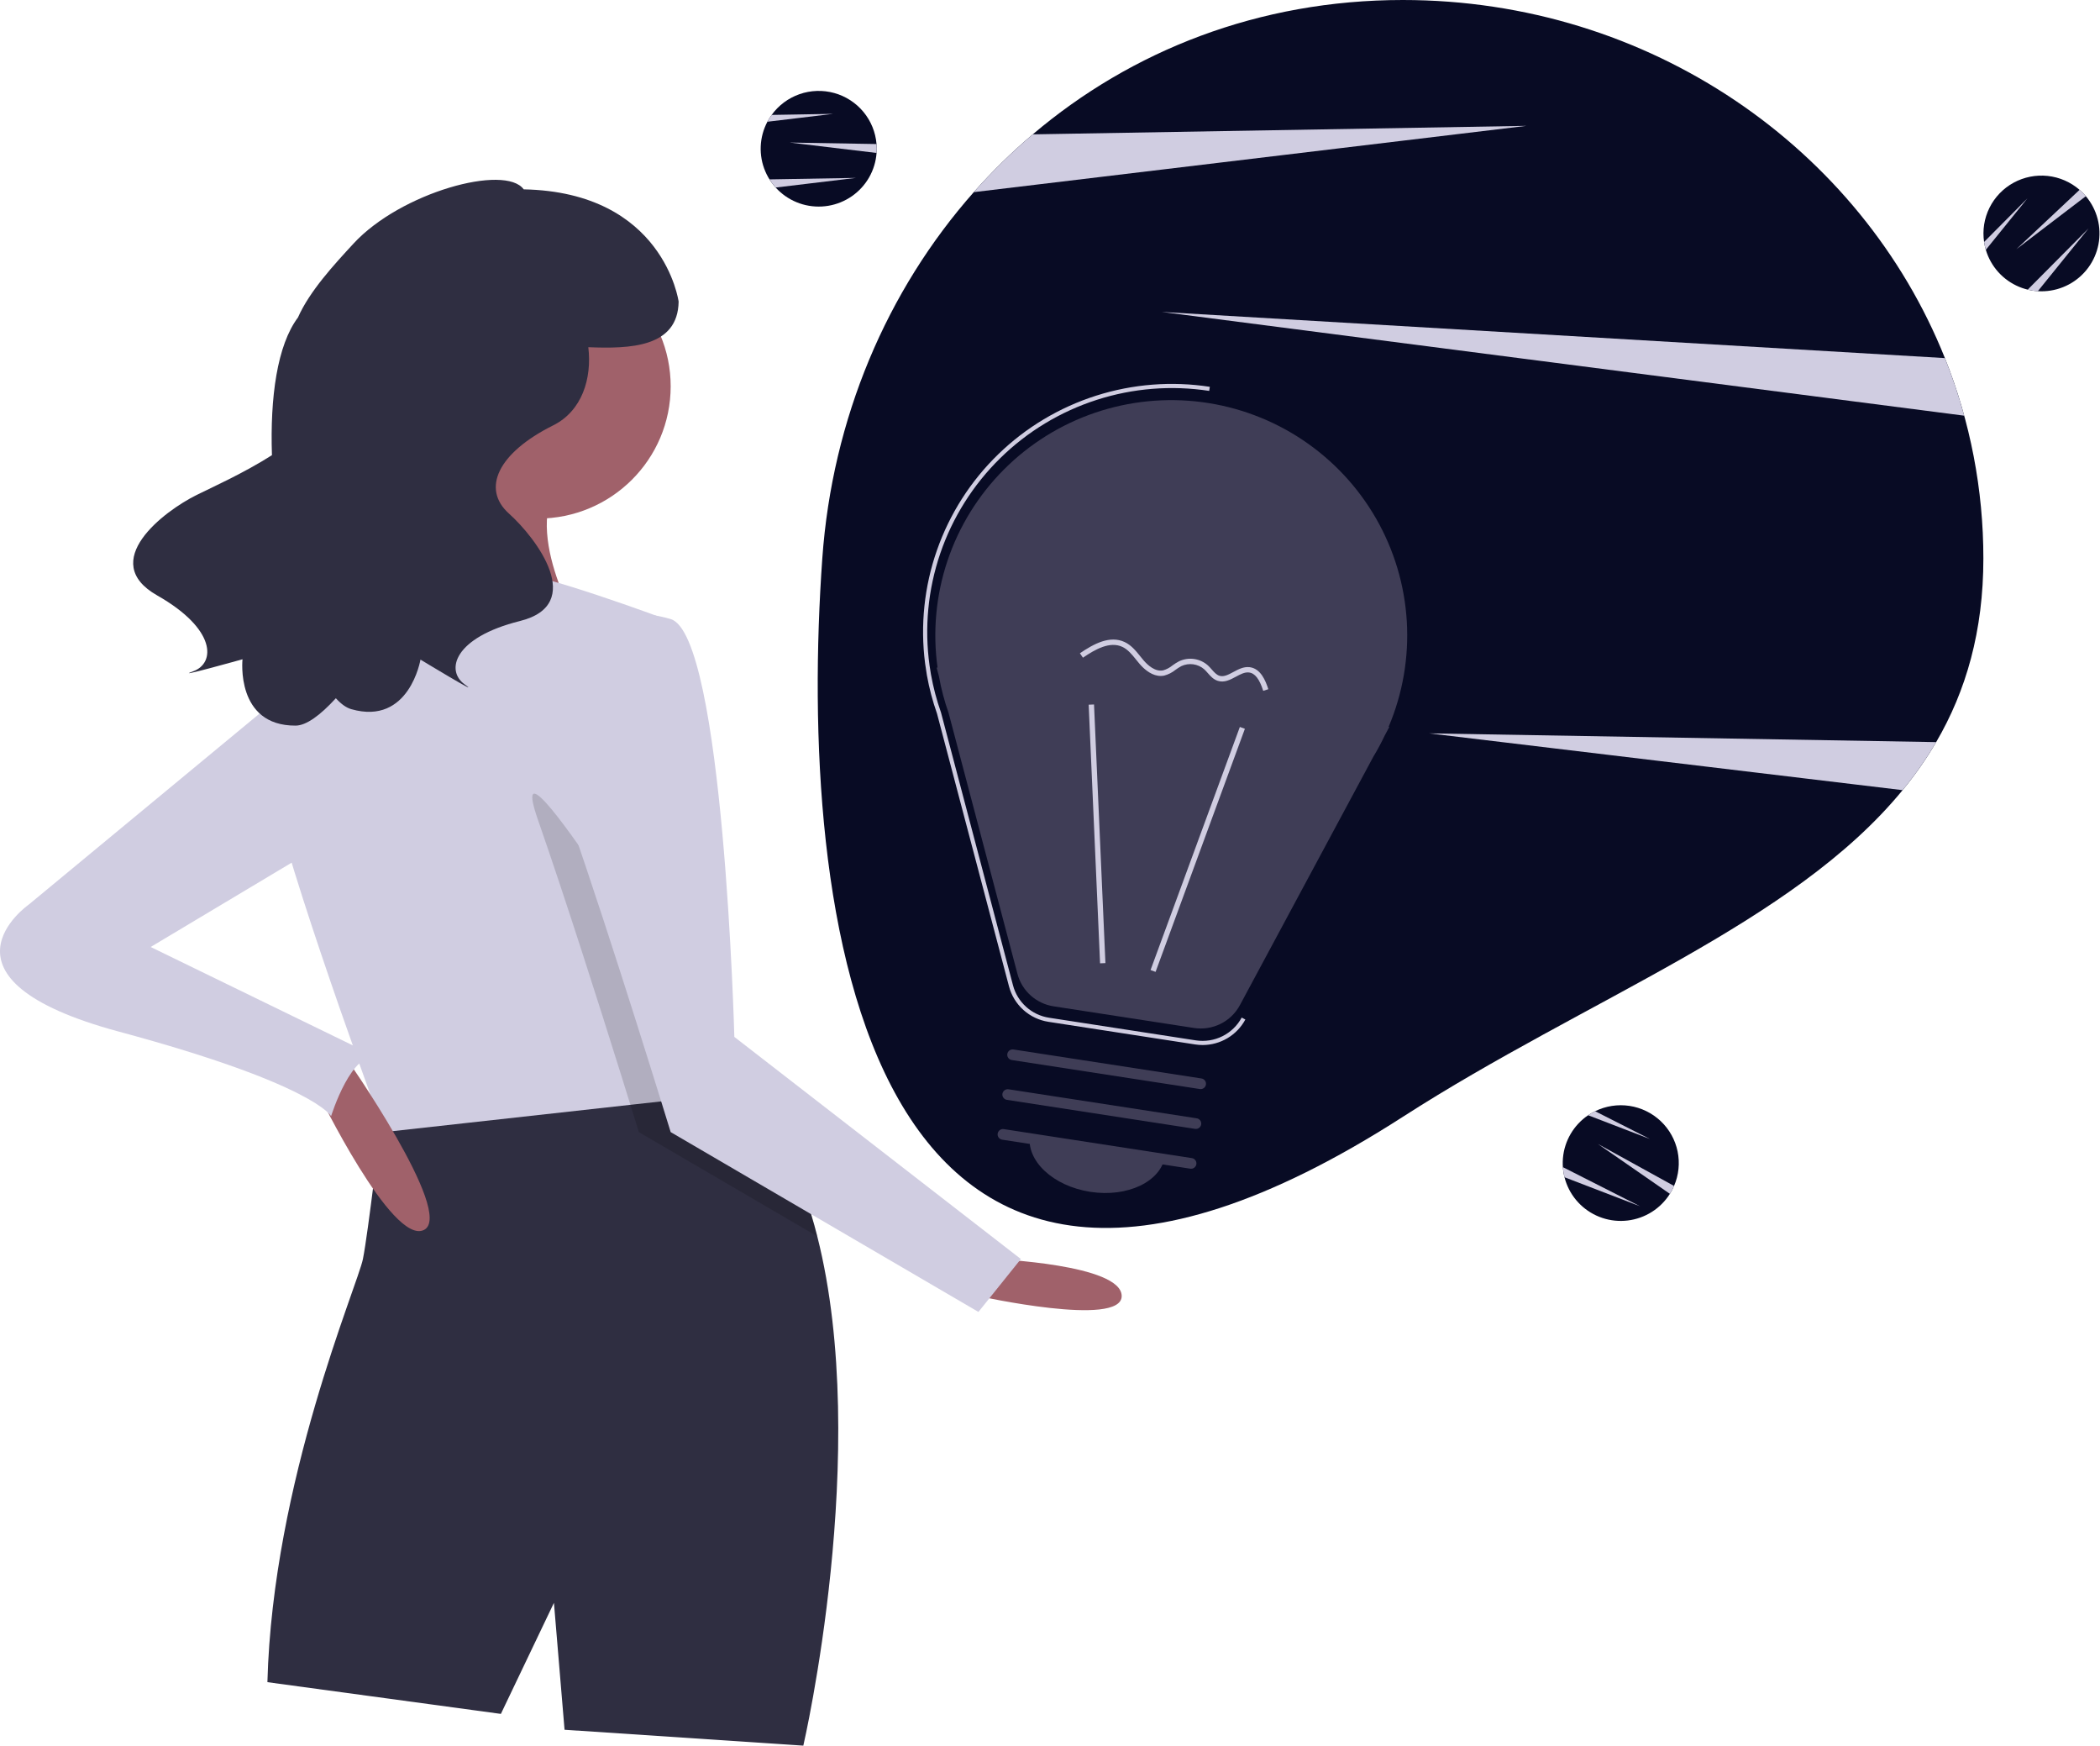 <svg width="361" height="300" viewBox="0 0 361 300" fill="none" xmlns="http://www.w3.org/2000/svg">
<path d="M340.951 95.969C340.951 108.455 337.983 118.733 332.835 127.538C331.136 130.438 329.207 133.198 327.067 135.793C308.142 158.859 272.957 171.484 241.156 191.934C147.286 252.296 137.118 155.571 141.357 95.969C143.067 71.919 152.466 49.889 167.397 33.022C170.533 29.474 173.92 26.155 177.533 23.091C194.484 8.705 216.384 0 241.156 0C283.656 0 319.949 25.544 334.339 61.541C338.714 72.495 340.958 84.179 340.951 95.969Z" fill="#080B24"/>
<path d="M262.419 21.628L167.397 33.022C170.533 29.474 173.921 26.155 177.533 23.091L262.419 21.628Z" fill="#D0CDE1"/>
<path d="M332.835 127.538C331.136 130.438 329.207 133.198 327.067 135.793L245.674 126.036L332.835 127.538Z" fill="#D0CDE1"/>
<path d="M337.659 71.439L199.715 53.61L334.339 61.541C335.632 64.776 336.74 68.08 337.659 71.439Z" fill="#D0CDE1"/>
<path d="M150.715 25.563C150.715 25.808 150.708 26.049 150.686 26.287C150.578 27.762 150.142 29.194 149.409 30.479C148.675 31.764 147.663 32.869 146.447 33.715C145.23 34.561 143.84 35.126 142.377 35.369C140.913 35.612 139.414 35.526 137.988 35.119C136.562 34.711 135.245 33.992 134.134 33.013C133.022 32.034 132.143 30.821 131.562 29.461C130.98 28.101 130.711 26.629 130.772 25.152C130.834 23.675 131.225 22.23 131.918 20.923C132.132 20.513 132.378 20.12 132.652 19.748C133.845 18.099 135.517 16.854 137.442 16.182C139.367 15.509 141.452 15.441 143.417 15.987C145.382 16.532 147.132 17.666 148.43 19.233C149.729 20.801 150.514 22.728 150.679 24.754C150.704 25.02 150.715 25.29 150.715 25.563Z" fill="#080B24"/>
<path d="M150.715 25.563C150.715 25.808 150.708 26.049 150.686 26.287L135.751 24.498L150.679 24.754C150.704 25.02 150.715 25.29 150.715 25.563Z" fill="#D0CDE1"/>
<path d="M147.152 30.573L133.336 32.23C132.944 31.795 132.591 31.326 132.281 30.828L147.152 30.573Z" fill="#D0CDE1"/>
<path d="M143.233 19.567L131.918 20.923C132.132 20.513 132.378 20.12 132.652 19.748L143.233 19.567Z" fill="#D0CDE1"/>
<path d="M287.428 204.544C287.313 204.76 287.193 204.97 287.062 205.17C286.273 206.422 285.214 207.483 283.962 208.275C282.71 209.068 281.296 209.572 279.823 209.751C278.351 209.93 276.857 209.78 275.45 209.31C274.043 208.841 272.759 208.065 271.691 207.039C270.623 206.013 269.799 204.763 269.277 203.379C268.756 201.995 268.55 200.512 268.676 199.039C268.803 197.567 269.257 196.14 270.006 194.864C270.755 193.588 271.78 192.495 273.007 191.664C273.389 191.402 273.791 191.17 274.208 190.969C276.038 190.07 278.1 189.751 280.117 190.056C282.133 190.362 284.008 191.276 285.487 192.676C286.966 194.076 287.978 195.894 288.388 197.885C288.798 199.877 288.585 201.945 287.777 203.812C287.674 204.059 287.557 204.302 287.428 204.544Z" fill="#080B24"/>
<path d="M287.427 204.544C287.312 204.76 287.192 204.97 287.061 205.17L274.711 196.613L287.777 203.812C287.673 204.059 287.556 204.302 287.427 204.544Z" fill="#D0CDE1"/>
<path d="M281.925 207.304L268.941 202.315C268.799 201.747 268.708 201.167 268.669 200.583L281.925 207.304Z" fill="#D0CDE1"/>
<path d="M283.64 195.752L273.007 191.664C273.389 191.403 273.79 191.17 274.208 190.969L283.64 195.752Z" fill="#D0CDE1"/>
<path d="M358.081 33.179C358.253 33.354 358.417 33.532 358.568 33.717C359.524 34.847 360.214 36.176 360.59 37.606C360.965 39.037 361.015 40.532 360.737 41.984C360.459 43.436 359.86 44.808 358.982 46C358.105 47.192 356.971 48.174 355.665 48.875C354.359 49.575 352.912 49.976 351.43 50.049C349.949 50.121 348.469 49.864 347.1 49.295C345.731 48.726 344.507 47.86 343.516 46.76C342.525 45.659 341.793 44.353 341.373 42.935C341.24 42.492 341.14 42.041 341.075 41.583C340.774 39.572 341.099 37.518 342.006 35.698C342.913 33.877 344.358 32.377 346.147 31.401C347.936 30.424 349.983 30.018 352.011 30.236C354.039 30.455 355.95 31.288 357.488 32.624C357.693 32.797 357.889 32.983 358.081 33.179Z" fill="#080B24"/>
<path d="M358.081 33.178C358.252 33.354 358.416 33.532 358.568 33.717L346.622 42.827L357.488 32.624C357.692 32.797 357.889 32.983 358.081 33.178Z" fill="#D0CDE1"/>
<path d="M359.04 39.244L350.311 50.044C349.725 50.005 349.143 49.914 348.573 49.773L359.04 39.244Z" fill="#D0CDE1"/>
<path d="M348.524 34.091L341.373 42.935C341.24 42.492 341.14 42.041 341.075 41.583L348.524 34.091Z" fill="#D0CDE1"/>
<path d="M170.932 216.375C170.932 216.375 192.823 217.284 192.823 222.738C192.823 228.192 168.195 222.738 168.195 222.738L170.932 216.375Z" fill="#A0616A"/>
<path d="M138.095 300L97.049 297.273L95.225 275.458L86.103 294.546L45.969 289.092C46.881 254.552 61.476 220.92 62.388 216.375C63.3 211.83 65.48 193.051 65.48 193.051C69.466 184.625 90.354 183.834 106.727 184.598C113.513 184.907 119.533 185.489 123.246 185.907C125.699 186.179 127.15 186.379 127.15 186.379C133.689 193.097 137.904 202.25 140.494 212.476C149.834 249.316 138.095 300 138.095 300Z" fill="#2F2E41"/>
<path d="M92.488 89.12C105.082 89.12 115.292 78.947 115.292 66.396C115.292 53.846 105.082 43.672 92.488 43.672C79.894 43.672 69.685 53.846 69.685 66.396C69.685 78.947 79.894 89.12 92.488 89.12Z" fill="#A0616A"/>
<path d="M76.982 71.85C76.982 71.85 70.597 100.028 60.564 108.209C50.53 116.389 99.786 108.209 99.786 108.209C99.786 108.209 88.84 90.029 97.049 81.849C105.258 73.668 76.982 71.85 76.982 71.85Z" fill="#A0616A"/>
<path d="M123.501 188.197L108.368 189.87L66.036 194.56C66.036 194.56 65.836 194.024 65.48 193.051C62.406 184.698 47.602 144.049 45.969 131.842C44.145 118.207 63.3 101.846 63.3 101.846C63.3 101.846 81.543 98.21 87.015 98.21C92.488 98.21 114.38 106.391 114.38 106.391L122.543 179.571L123.245 185.907L123.501 188.197Z" fill="#D0CDE1"/>
<path opacity="0.15" d="M140.494 212.476L109.819 194.56C109.819 194.56 109.28 192.815 108.368 189.87C107.912 188.397 107.356 186.616 106.727 184.598C103.187 173.272 97.249 154.584 92.488 140.931C85.191 120.025 120.764 178.199 120.764 178.199L122.543 179.571L123.245 185.907C125.699 186.179 127.149 186.379 127.149 186.379C133.689 193.097 137.903 202.25 140.494 212.476Z" fill="black"/>
<path d="M99.785 108.209C99.785 108.209 90.664 120.025 97.961 140.931C105.258 161.837 115.292 194.56 115.292 194.56L168.196 225.465L175.493 216.375L126.237 178.199C126.237 178.199 124.413 109.117 115.292 106.391C106.17 103.664 99.785 108.209 99.785 108.209Z" fill="#D0CDE1"/>
<path d="M54.635 187.743C54.635 187.743 67.405 214.103 72.878 211.376C78.351 208.649 59.196 181.38 59.196 181.38L54.635 187.743Z" fill="#A0616A"/>
<path d="M53.266 115.48L4.923 155.475C4.923 155.475 -13.32 168.2 20.429 177.29C54.178 186.379 56.915 191.833 56.915 191.833C56.915 191.833 60.563 180.017 65.124 181.835L25.902 162.746L57.827 143.658L53.266 115.48Z" fill="#D0CDE1"/>
<path d="M33.837 85.047C36.374 83.795 41.977 81.268 46.749 78.224C46.414 68.319 47.638 59.328 51.221 54.562C53.232 50.012 57.455 45.456 60.763 41.868C68.885 33.058 86.845 28.14 90.03 32.542C114.123 33.016 116.66 51.836 116.66 51.836C116.535 59.708 108.325 59.957 101.133 59.67C101.777 65.044 100.061 70.628 95.091 73.104C85.587 77.839 82.736 83.995 87.488 88.257C92.24 92.519 100.793 103.884 89.388 106.725C77.984 109.567 76.558 115.249 79.885 117.617C83.211 119.985 72.281 113.355 72.281 113.355C72.281 113.355 70.381 124.72 60.401 121.879C59.507 121.624 58.613 120.972 57.735 119.996C55.039 122.947 52.635 124.692 50.823 124.701C40.445 124.756 41.689 113.301 41.689 113.301C41.689 113.301 29.371 116.749 33.215 115.363C37.058 113.976 37.223 108.121 27.009 102.321C16.796 96.521 28.108 87.875 33.837 85.047Z" fill="#2F2E41"/>
<path d="M161.172 114.74L161.006 114.718L161.41 116.247C161.791 118.38 162.345 120.479 163.066 122.523L174.904 167.366C175.282 168.797 176.071 170.087 177.174 171.078C178.277 172.069 179.646 172.717 181.114 172.944L205.255 176.665C206.816 176.906 208.413 176.658 209.827 175.955C211.24 175.252 212.399 174.129 213.145 172.741L236.087 130.04C236.803 128.857 237.459 127.637 238.049 126.387L238.828 124.937L238.707 124.921C241.138 119.188 242.209 112.973 241.835 106.76C241.46 100.547 239.651 94.504 236.548 89.102C233.445 83.701 229.132 79.086 223.945 75.618C218.759 72.15 212.838 69.923 206.646 69.11C200.454 68.297 194.156 68.92 188.245 70.93C182.334 72.941 176.969 76.285 172.568 80.701C168.166 85.117 164.848 90.487 162.871 96.391C160.895 102.295 160.313 108.575 161.171 114.74H161.172Z" fill="#3F3D56"/>
<path d="M206.736 179.595C206.311 179.595 205.887 179.562 205.466 179.497L180.232 175.607C178.63 175.36 177.134 174.652 175.93 173.57C174.725 172.488 173.863 171.079 173.451 169.516L161.078 122.643C160.321 120.497 159.74 118.294 159.34 116.055L159.027 114.004C158.185 107.453 158.883 100.797 161.065 94.561C163.247 88.324 166.854 82.679 171.601 78.07C176.348 73.461 182.105 70.014 188.418 68.003C194.731 65.991 201.426 65.469 207.976 66.478L207.867 67.18C201.388 66.185 194.766 66.713 188.529 68.721C182.291 70.729 176.611 74.162 171.941 78.746C167.271 83.33 163.741 88.938 161.632 95.123C159.523 101.308 158.894 107.898 159.795 114.368L160.035 115.902C160.433 118.122 161.009 120.307 161.758 122.435L174.14 169.336C174.517 170.765 175.305 172.053 176.407 173.043C177.508 174.032 178.876 174.68 180.341 174.905L205.575 178.796C207.134 179.034 208.728 178.786 210.139 178.084C211.55 177.382 212.708 176.262 213.454 174.877L214.082 175.212C213.369 176.536 212.31 177.642 211.016 178.414C209.723 179.186 208.244 179.594 206.736 179.595Z" fill="#D0CDE1"/>
<path d="M213.138 124.932L197.784 166.709L198.649 167.025L214.003 125.248L213.138 124.932Z" fill="#D0CDE1"/>
<path d="M188.068 121.067L187.147 121.107L189.107 165.555L190.028 165.514L188.068 121.067Z" fill="#D0CDE1"/>
<path d="M204.603 200.845L172.269 195.861C172.029 195.822 171.813 195.69 171.67 195.494C171.527 195.298 171.467 195.053 171.504 194.813C171.542 194.574 171.673 194.358 171.869 194.214C172.065 194.07 172.31 194.01 172.551 194.045L204.885 199.03C205.005 199.048 205.121 199.089 205.225 199.152C205.329 199.214 205.42 199.296 205.492 199.394C205.564 199.491 205.616 199.602 205.645 199.72C205.674 199.837 205.679 199.959 205.66 200.079C205.642 200.199 205.6 200.313 205.536 200.417C205.473 200.52 205.39 200.61 205.292 200.681C205.194 200.752 205.082 200.804 204.964 200.832C204.846 200.86 204.723 200.864 204.603 200.845Z" fill="#3F3D56"/>
<path d="M205.432 194.003L173.098 189.018C172.978 189 172.862 188.959 172.758 188.897C172.654 188.834 172.563 188.752 172.491 188.654C172.419 188.557 172.367 188.446 172.338 188.329C172.309 188.211 172.304 188.089 172.323 187.969C172.341 187.85 172.383 187.735 172.447 187.631C172.51 187.528 172.593 187.438 172.691 187.367C172.789 187.296 172.901 187.245 173.019 187.216C173.137 187.188 173.26 187.184 173.38 187.203L205.714 192.188C205.834 192.205 205.95 192.247 206.054 192.309C206.158 192.372 206.248 192.454 206.32 192.551C206.392 192.649 206.444 192.76 206.473 192.877C206.502 192.995 206.508 193.117 206.489 193.236C206.471 193.356 206.428 193.471 206.365 193.574C206.302 193.678 206.219 193.768 206.121 193.839C206.022 193.91 205.911 193.961 205.793 193.989C205.675 194.017 205.552 194.022 205.432 194.003Z" fill="#3F3D56"/>
<path d="M206.262 187.16L173.927 182.175C173.687 182.137 173.472 182.005 173.328 181.809C173.185 181.613 173.125 181.368 173.163 181.128C173.2 180.888 173.331 180.673 173.527 180.529C173.723 180.385 173.968 180.324 174.209 180.36L206.543 185.345C206.784 185.383 206.999 185.515 207.142 185.711C207.286 185.908 207.345 186.152 207.308 186.392C207.271 186.632 207.14 186.847 206.944 186.991C206.748 187.135 206.502 187.196 206.262 187.16H206.262Z" fill="#3F3D56"/>
<path d="M187.432 204.827C193.845 205.816 199.598 203.055 200.28 198.661L177.054 195.081C176.372 199.475 181.018 203.838 187.432 204.827Z" fill="#3F3D56"/>
<path d="M199.054 116.131C197.674 115.918 196.533 114.832 195.907 114.103C195.702 113.864 195.502 113.617 195.302 113.368C194.573 112.464 193.885 111.611 192.927 111.166C190.812 110.182 188.319 111.556 186.162 113.029L185.64 112.272C188.013 110.651 190.779 109.154 193.317 110.333C194.469 110.869 195.258 111.847 196.02 112.793C196.214 113.034 196.408 113.274 196.607 113.506C197.258 114.263 198.555 115.49 199.946 115.207C200.532 115.037 201.077 114.749 201.548 114.362C201.906 114.095 202.285 113.857 202.681 113.649C203.484 113.266 204.383 113.127 205.264 113.252C206.146 113.376 206.971 113.757 207.636 114.347C207.873 114.571 208.097 114.808 208.308 115.056C208.723 115.527 209.114 115.971 209.623 116.133C210.377 116.373 211.173 115.944 212.016 115.491C212.886 115.023 213.786 114.539 214.806 114.658C214.839 114.662 214.873 114.667 214.906 114.672C216.721 114.951 217.558 116.952 218.031 118.445L217.152 118.722C216.509 116.692 215.725 115.683 214.698 115.57C213.967 115.485 213.232 115.88 212.454 116.299C211.479 116.823 210.469 117.366 209.344 117.008C208.59 116.769 208.094 116.206 207.615 115.662C207.426 115.439 207.225 115.226 207.013 115.025C206.484 114.563 205.831 114.265 205.134 114.167C204.438 114.068 203.727 114.175 203.09 114.472C202.737 114.659 202.399 114.873 202.08 115.112C201.508 115.577 200.844 115.916 200.131 116.107C199.776 116.179 199.411 116.187 199.054 116.131Z" fill="#D0CDE1"/>
</svg>
